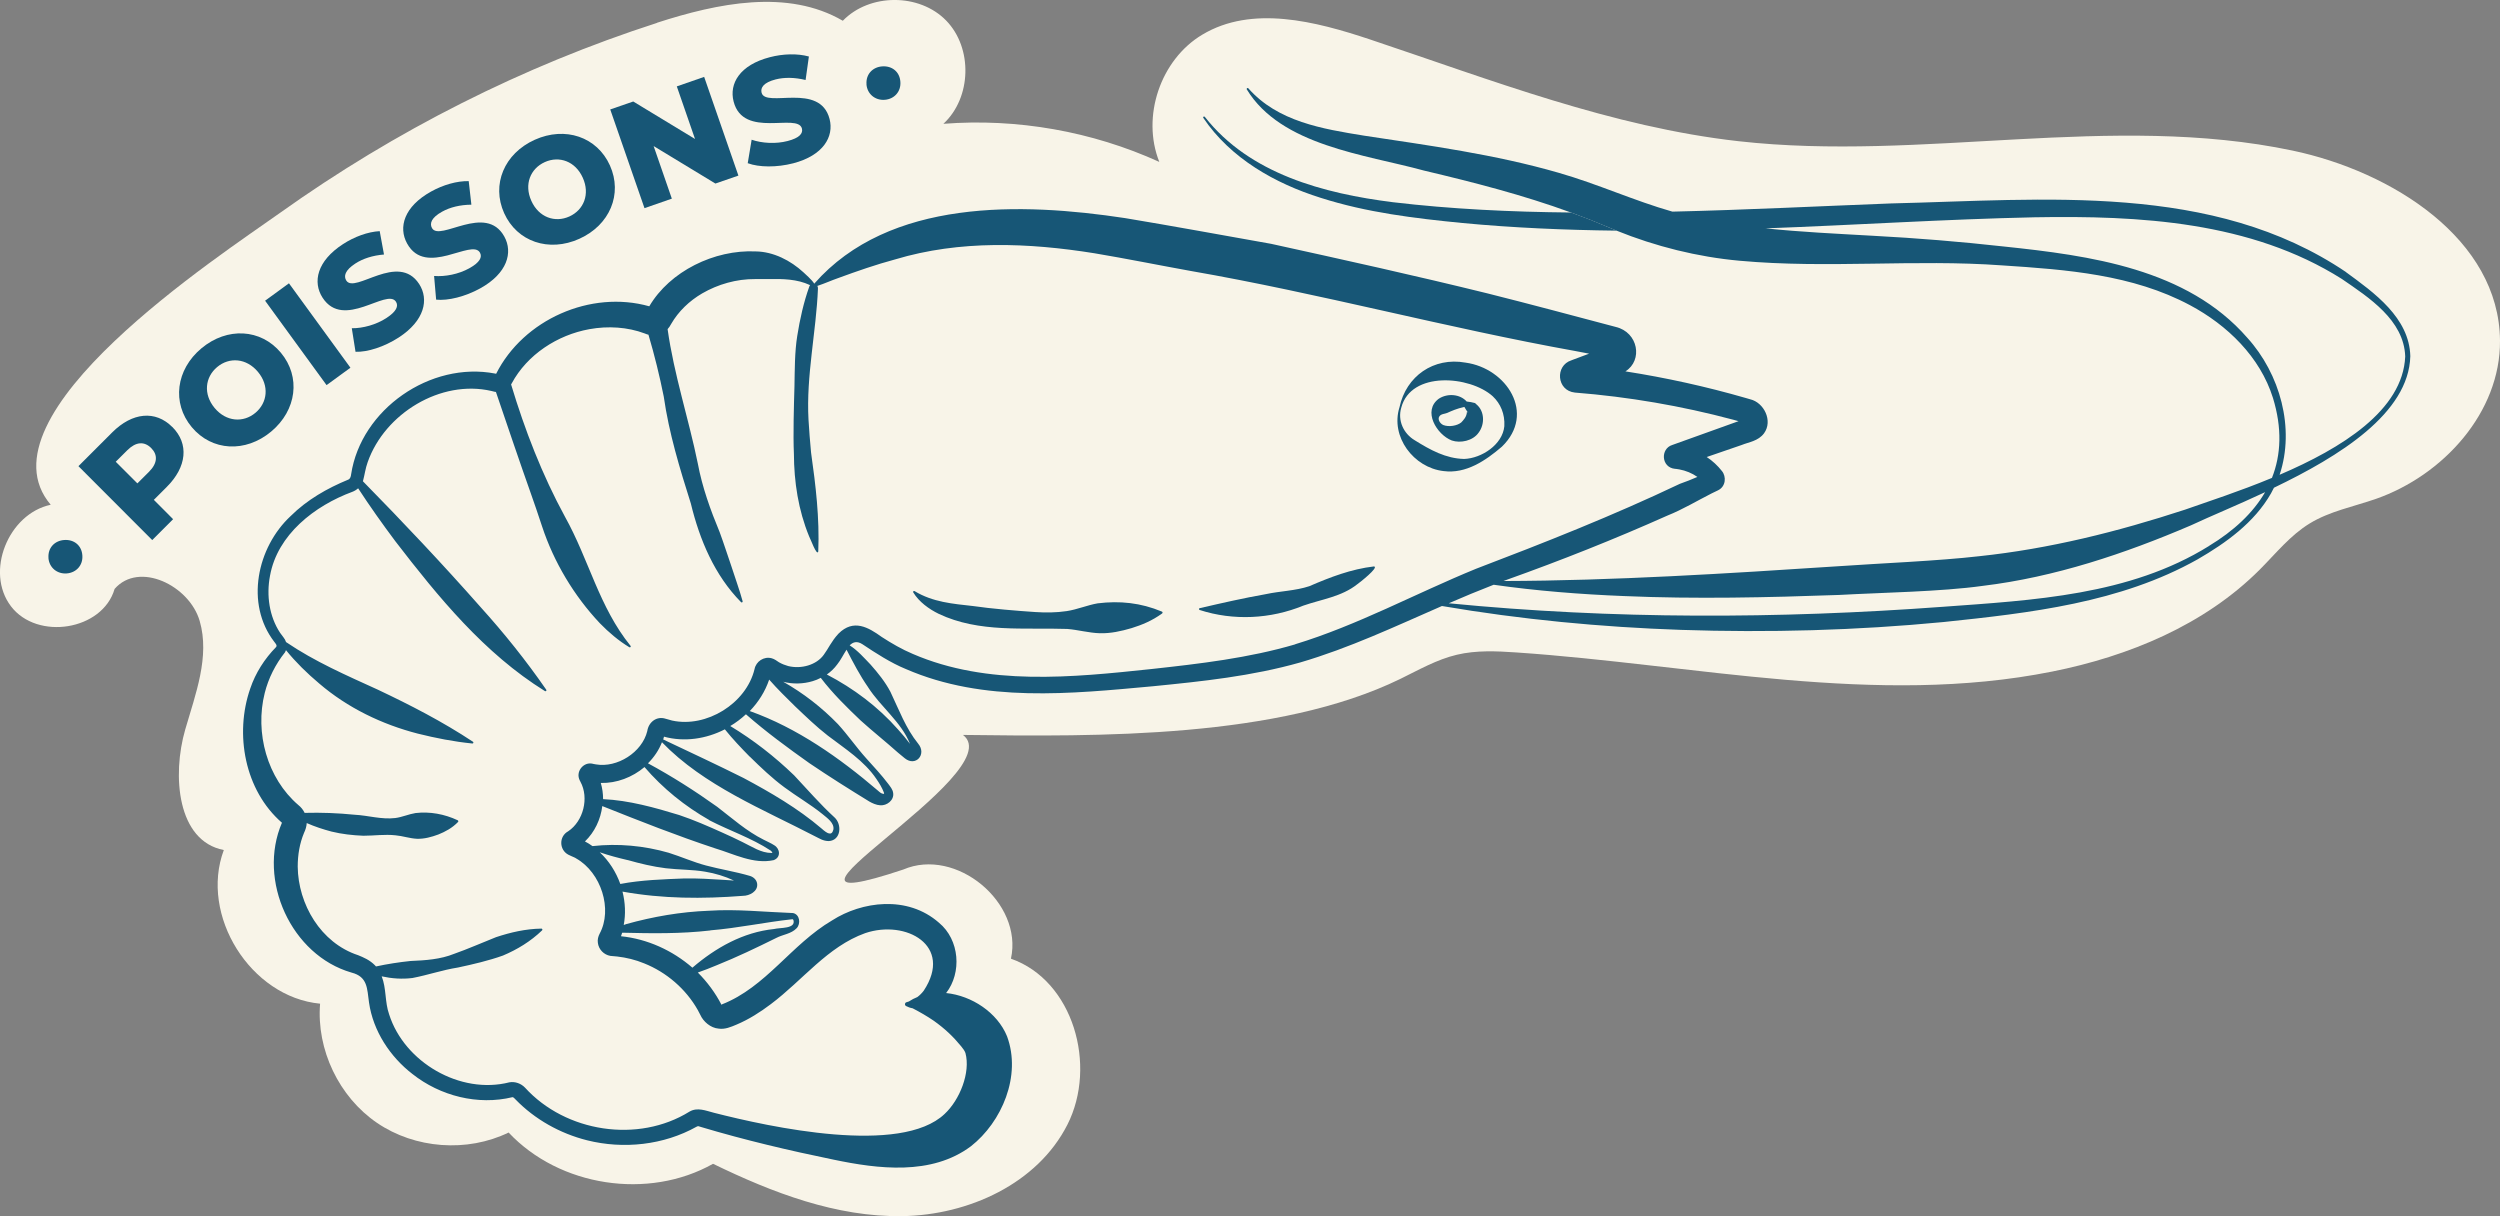 <?xml version="1.0" encoding="UTF-8"?>
<svg id="Calque_2" data-name="Calque 2" xmlns="http://www.w3.org/2000/svg" viewBox="0 0 402.22 195.67">
  <rect x="0" y="0" width="402.22" height="195.67" fill="#808080" stroke="none"/>
  <defs>
    <style>
      .cls-1 {
        fill: #175676;
      }

      .cls-1, .cls-2 {
        stroke-width: 0px;
      }

      .cls-2 {
        fill: #f8f4e8;
      }
    </style>
  </defs>
  <g id="Calque_2-2" data-name="Calque 2">
    <g>
      <path class="cls-2" d="M105.71,3.66c9.78-3.16,21.01-5.49,29.89-.32,4.29-4.44,12.31-4.46,16.62-.04s4.1,12.43-.44,16.62c11.85-.92,23.92,1.21,34.74,6.13-2.91-7.28.18-16.45,6.91-20.47,7.99-4.79,18.19-2.17,27.03.78,19.48,6.51,38.86,14.07,59.27,16.36,29.6,3.32,59.99-4.63,89.13,1.51,15.98,3.37,33.23,14.24,33.36,30.57.09,11.52-9.1,21.67-19.98,25.47-3.59,1.25-7.42,1.97-10.66,3.96-3.1,1.9-5.42,4.81-7.99,7.39-8.9,8.93-21.08,13.96-33.44,16.43-28.3,5.66-57.4-1.12-86.19-3.08-3.2-.22-6.45-.37-9.57.37-3.22.76-6.13,2.44-9.1,3.89-19.65,9.58-48.51,9.29-70.36,9.01,8.1,6.11-38.19,31.17-9.61,21.66,8.49-3.65,19.32,5.31,17.33,14.34,10.04,3.52,13.9,17.19,9.09,26.69-4.81,9.5-15.91,14.56-26.55,14.73s-20.91-3.77-30.47-8.42c-10.41,5.87-24.71,3.68-32.89-5.03-6.67,3.24-15.06,2.62-21.18-1.56-6.12-4.18-9.75-11.78-9.15-19.17-11.18-1.06-19.41-14.2-15.49-24.72-7.53-1.45-8.34-12.02-6.21-19.38,1.66-5.73,3.99-11.74,2.33-17.47s-9.78-9.66-13.69-5.16c-1.94,6.69-12.45,8.34-16.67,2.8-4.22-5.54-.43-14.89,6.39-16.34-12.22-14.41,27.23-40.08,36.92-46.98,18.5-13.19,39.01-23.57,60.64-30.55v-.02Z"/>
      <g>
        <g>
          <path class="cls-1" d="M116.13,161.73s-.1-.02-.13,0l.1-.04s.02.03.03.04Z"/>
          <path class="cls-1" d="M147.14,95.1c2.95,1.79,6.14,2.04,9.46,2.41,2.85.42,7.05.77,9.97.96,1.68.11,3.37.1,5.04-.15,1.68-.25,3.32-.96,4.99-1.25,3.54-.44,6.93-.1,10.34,1.33.12.05.14.22.03.3-1.6,1.16-3.24,1.84-4.92,2.36-1.67.49-3.37.87-5.11.82s-3.5-.55-5.23-.69c-6.94-.24-14.16.65-20.66-2.42-1.62-.79-3.18-1.93-4.12-3.46-.08-.13.08-.3.21-.21h0Z"/>
          <path class="cls-1" d="M193.01,97.85c3.66-.85,7.04-1.62,10.65-2.26,2.31-.5,4.74-.53,7-1.28,3.35-1.45,6.73-2.75,10.4-3.18.88.11-2.4,2.68-2.68,2.86-2.53,2.02-5.74,2.42-8.7,3.45-5.27,2.16-11.23,2.46-16.67.7-.14-.04-.14-.27.01-.3h0Z"/>
          <path class="cls-1" d="M235.78,58.34c-5.12-.92-9.55,2.17-10.62,7.19-1.49,4.72,2.26,9.71,7.09,10.26,3.61.48,6.79-1.7,9.38-3.92,5.52-5.32.78-12.62-5.85-13.53ZM235.56,73.84c-2.95-.07-5.43-1.44-7.95-3.01-1.79-1.06-2.77-3.16-2.17-5.22,1.55-5.97,11.03-5.16,14.71-1.87,1.28,1.2,1.99,2.87,1.88,4.83-.28,2.96-3.65,5.17-6.47,5.27h0Z"/>
          <path class="cls-1" d="M237.54,65.06l-.22-.21c-.45-.12-.89-.21-1.35-.25-1.04-1.18-3.04-1.38-4.47-.46-2.68,1.94-.36,5.79,2.08,6.73,1.38.47,3.39.07,4.32-1.27,1-1.33.98-3.45-.37-4.55h.01ZM236.01,66.24c-.02.83-.59,1.38-.92,1.73-.65.53-1.98.77-2.89.41-.55-.25-.93-.94-.63-1.38.28-.43.85-.39,1.25-.56.75-.33,1.51-.69,2.78-.97.19.34.39.66.63.98l-.22-.21h0Z"/>
          <path class="cls-1" d="M260.08,37.11c-8.28-.1-16.55-.45-24.8-1.23-7.64-.75-15.38-1.68-22.79-4.05-7.35-2.3-14.52-6.37-18.89-12.86-.05-.07-.03-.16.04-.21.07-.04.15-.02.2.04,7.21,9.19,19.15,12.33,30.24,13.73,9.36,1.11,18.99,1.57,28.7,1.66,2.04.74,4.06,1.54,6.08,2.4.41.17.82.34,1.23.51h-.01Z"/>
          <path class="cls-1" d="M377.47,43.79c-21.46-14.51-48.64-11.63-73.22-11.06-11.49.44-23.31,1.04-35.18,1.32-6.13-1.74-12.07-4.47-18.3-6.25-10.24-2.96-20.79-4.38-31.28-5.97-6.73-1.09-13.91-2.25-18.65-7.62-.1-.14-.34.02-.25.17,5.52,9.07,19.04,10.47,28.5,13.06,8.06,1.91,15.94,3.93,23.66,6.75,2.04.74,4.06,1.54,6.08,2.4.41.17.82.34,1.23.51,6.3,2.55,13.06,4.24,19.81,4.85,14.24,1.3,28.11-.28,42.27.75,10.37.68,20.95,1.46,30.2,6.4,6,3.2,11.28,8.31,13.35,14.92,1.49,4.85,1.32,9.13-.16,12.87-5.22,2.17-10.35,3.83-13.99,5.11-10.85,3.55-21.82,6.3-33.12,7.49-6.54.76-16.09,1.15-22.79,1.62-17.65,1.16-36,2.32-53.74,2.37.16-.07.33-.13.51-.19,8.72-3.11,17.41-6.56,25.87-10.34,2.48-.99,4.75-2.37,7.12-3.57l.89-.43.16-.08c1.23-.61,1.33-2.19.6-3.08-.69-.88-1.52-1.65-2.45-2.26,1.96-.68,3.99-1.37,5.61-1.93,1.21-.49,2.67-.63,3.61-1.88,1.47-2.02-.02-4.97-2.23-5.48l-.24-.07-.48-.14c-6.34-1.83-12.82-3.26-19.35-4.28,2.84-1.77,2.08-6.29-1.56-7.15-6.83-1.81-13.76-3.67-20.61-5.39-11.55-2.85-23.19-5.42-34.83-7.98-7.49-1.33-16.03-2.9-23.51-4.14-16.61-2.52-37.93-3.19-50,10.55-.34-.6-1.57-1.66-1.73-1.82-2.08-1.91-4.82-3.33-7.69-3.37-6.65-.31-13.8,3.19-17.12,8.83-9.44-2.66-20.25,2.14-24.64,10.86-.06-.01-.13-.03-.17-.04-10.39-2-21.57,5.75-23.16,16.21-.04.33-.13.73-.47.86-3.38,1.39-6.62,3.24-9.26,5.86-5.41,5.03-7.35,14.11-2.63,20.24.17.23.51.56.29.83-1.85,1.89-3.31,4.16-4.16,6.68-2.55,7.32-.9,16.38,5.1,21.59-3.98,9.25,1.49,21.32,11.2,24.11,2.61.67,2.49,2.56,2.81,4.82.66,4.59,3.4,8.73,6.98,11.49,4.47,3.54,10.53,5.09,16.12,3.73.08.01.18.08.24.14l.22.22c3.12,3.22,7.19,5.49,11.52,6.58,5.86,1.47,12.33.78,17.63-2.19.09-.05.22-.1.31-.07l.46.14c7,2.09,14.12,3.77,21.29,5.24,7.09,1.48,15.71,2.6,22.07-2.16,4.97-3.9,8.16-11.34,5.81-17.69-1.56-3.83-5.68-6.54-9.8-6.96,2.55-3.28,2.18-8.56-1.15-11.31-5.08-4.47-12.43-3.43-17.19-.38-6.59,3.87-10.63,10.74-17.75,13.52l-.07.03s.02.03.03.04c-.03-.02-.1-.02-.13,0l.1-.04c-.94-1.84-2.29-3.67-3.79-5.16,1.02-.35,2.01-.75,2.98-1.15,3.33-1.34,6.44-2.83,9.65-4.42,1.06-.56,2.38-.63,3.28-1.57.67-.72.51-2.2-.59-2.43-4.5-.16-9.04-.67-13.56-.37-4.5.17-8.95.94-13.29,2.15-.13.04-.26.09-.39.14.33-1.75.25-3.6-.2-5.37,6.42,1.16,12.89,1.19,19.39.68,1.02,0,2.46-.71,2.27-1.98-.1-.68-.7-1.1-1.18-1.23-2.34-.69-4.76-1.06-7.04-1.67-2.04-.54-4-1.42-6.01-2.05-3.96-1.14-8.16-1.53-12.26-1.07-.39-.28-.79-.54-1.21-.75,1.56-1.5,2.53-3.56,2.79-5.69,6.07,2.42,11.96,4.75,18.15,6.8,3,.89,6.18,2.6,9.42,1.9,1.23-.46,1.02-1.86.09-2.4-.46-.31-1.21-.63-1.7-.89-2.75-1.37-5.06-3.44-7.47-5.29-3.59-2.56-7.24-4.89-11.14-7,.97-.97,1.75-2.11,2.25-3.39,6.74,6.98,16.28,10.79,24.74,15.19.54.25,1.17.71,2.11.71,1.97-.12,2.14-2.68.92-3.8-2.34-2.14-4.33-4.47-6.5-6.77-3.13-3.02-6.55-5.69-10.28-7.94.91-.54,1.76-1.18,2.52-1.89,3.28,2.87,6.72,5.39,10.2,7.86,3.16,2.14,6.4,4.18,9.66,6.18.45.26,1.12.57,1.73.6,1.06.1,2.27-.8,2.1-1.97-.08-.61-.49-1.05-.79-1.47-1.09-1.44-2.34-2.77-3.54-4.11-1.59-1.76-2.95-3.75-4.57-5.52-2.59-2.67-5.55-4.97-8.79-6.8,1.55.4,3.21.36,4.74-.1.45-.13.88-.31,1.3-.53,1.94,2.54,4.18,4.73,6.42,6.86,1.89,1.71,4.08,3.45,6,5.17.27.23.81.67,1.09.9,1.76,1.44,3.58-.63,2.17-2.33-2.02-2.5-3.1-5.48-4.47-8.35-.85-1.61-1.99-3.02-3.19-4.38-1.05-1.09-2.09-2.29-3.37-3.1.54-.54,1.17-.74,2.04-.19,2.11,1.41,4.59,3.02,7,4,12.57,5.46,26.54,3.98,39.75,2.77,7.97-.79,15.91-1.62,23.7-3.83,7.92-2.32,15.31-5.81,22.8-9.08,12.7,2.17,25.58,3.4,38.47,3.84,14.08.47,28.2.09,42.21-1.26,13.93-1.46,28.46-3.09,40.9-10.09,4.57-2.64,9.12-5.91,11.8-10.6.17-.31.33-.61.48-.92,10.51-5.05,21.69-11.95,21.94-21.16-.16-6.21-5.81-10.21-10.37-13.54l.05.02ZM114.3,149.68c4.43-.36,8.81-1.32,13.22-1.79h0s.09.04.13.13c.42,1.45-2.11,1.19-3.13,1.45-4.95.51-9.39,3.01-13.12,6.22-3.22-2.79-7.25-4.63-11.49-5.06.07-.19.13-.38.19-.57,4.68.12,9.45.19,14.19-.36v-.02ZM100.98,138.37c2.02.57,4.03,1.06,6.13,1.32,2.09.25,4.25.2,6.32.55,1.62.27,3.19.74,4.66,1.43-.55-.04-1.09-.08-1.63-.11-2.1-.13-4.2-.26-6.3-.23-3.4.14-6.96.24-10.36.89-.69-1.93-1.82-3.71-3.31-5.1,1.5.52,2.99.91,4.49,1.26h0ZM114.09,131.95c3.28,1.7,6.8,2.86,9.89,4.89.19.15.31.36.28.39-.04,0,0-.02-.14,0-1.67,0-3.09-.99-4.64-1.74-1.1-.56-2.22-1.06-3.34-1.57-2.25-1.01-4.51-2-6.86-2.79-3.92-1.2-8.11-2.37-12.25-2.56,0-.88-.12-1.76-.37-2.6,2.55.06,5.08-.91,7.03-2.56,2.95,3.43,6.5,6.3,10.43,8.53h-.03ZM120.64,121.74c1.76,1.73,3.56,3.45,5.55,4.92,1.99,1.48,4.18,2.74,6.1,4.29.79.66,1.98,1.45,1.79,2.53-.26,1.03-.94.68-1.91-.19-3.8-3.24-8.18-5.79-12.56-8.13-4.29-2.14-8.54-4.12-12.91-6.19.05-.15.1-.3.13-.45,3.28.9,6.79.36,9.79-1.18,1.25,1.56,2.62,2.99,4,4.4h.02ZM127.94,113.66c1.7,1.61,3.38,3.24,5.23,4.68,2.77,2.12,5.86,4.05,7.84,7,.46.66.94,1.46,1.21,2.2.05.2-.02.24-.04.18-.38,0-.62-.25-.97-.55-6.12-5.23-12.96-10.06-20.58-12.77,1.39-1.44,2.48-3.16,3.12-5.06,1.35,1.54,2.78,2.93,4.2,4.33h0ZM139.67,110.58c2.04,3.18,5.32,5.55,6.74,9.1-.6-.8-1.27-1.59-1.92-2.31-3.24-3.68-7.15-6.6-11.46-8.85.63-.44,1.2-.98,1.66-1.61.56-.68,1.01-1.63,1.51-2.38,1.07,2.07,2.14,4.14,3.47,6.04h0ZM208.38,103.67c-7.47,2.2-15.36,3.12-23.13,3.97-12.74,1.35-26.37,2.76-38.39-2.43-1.7-.71-3.45-1.72-5-2.73-2.18-1.57-4.54-2.94-6.95-.54-1.15,1.23-1.68,2.49-2.37,3.4-1.17,1.65-3.64,2.34-5.73,1.82-.51-.14-1.01-.34-1.47-.6-.35-.24-.76-.54-1.18-.65-1.24-.35-2.52.5-2.76,1.73-1.34,5.58-7.77,9.49-13.26,8.29l-.82-.23-.22-.06c-1.45-.48-2.75.54-2.96,1.98-.83,3.44-4.86,5.95-8.26,5.36l-.39-.07-.17-.04c-1.35-.31-2.59,1.09-2.16,2.4.04.16.16.37.19.43l.04.08c1.41,2.59.47,6.33-1.97,7.96-1.53.83-1.46,3.01.04,3.78l.54.25c.25.12.51.2.73.36,3.97,2.26,5.88,8.15,3.74,12.1-.23.44-.36.96-.28,1.46.13,1.07.97,1.92,2.01,2.1l1.1.1c1.48.17,2.95.53,4.33,1.1,3.61,1.44,6.72,4.12,8.63,7.5l.41.78c.47,1.08,1.66,2.12,2.94,2.22,1.01.16,1.98-.26,2.88-.64,1.98-.83,3.84-2.02,5.52-3.29,5.15-3.86,9.12-9.25,15.19-11.43,6.55-2.22,14.21,1.99,9.42,9.26-.28.37-.62.72-1.02,1.02-.48.19-.94.43-1.38.72-.12.04-.24.08-.36.11-.1.02-.18.07-.22.17-.09.16-.03.36.13.45.33.17.68.3,1.06.36,1.21.63,2.31,1.26,3.42,2.02,1.79,1.28,3.1,2.52,4.4,4.11.36.48.51.62.68,1.07.84,3.13-.91,7.53-3.35,9.8-7.04,6.71-28.1,2.12-37.12-.19-1.3-.33-2.64-.93-3.92-.19-8.27,5.14-19.93,3.33-26.46-3.84-.63-.67-1.59-1.03-2.52-.87-7.91,2.02-16.9-3.22-19.35-10.92-.71-1.99-.43-4.18-1.2-6.13,1.62.36,3.29.48,4.94.27,2.47-.47,4.85-1.3,7.34-1.69,2.39-.51,4.92-1.1,7.22-1.92,2.32-.98,4.46-2.28,6.31-4.06.1-.1.02-.28-.11-.28-2.55.04-4.95.6-7.31,1.38-1.94.77-4.7,1.97-6.71,2.67-2.25.91-4.65,1.06-7.04,1.16-1.88.2-3.71.48-5.56.88-.04-.06-.1-.11-.15-.17-.87-.89-1.89-1.3-2.72-1.64-6.03-1.98-9.65-8.22-9.72-14.24,0-1.88.3-3.72,1.01-5.43.24-.5.41-1.03.44-1.59,1.29.57,2.63,1.01,3.99,1.37,1.67.41,3.39.6,5.12.67,1.72,0,3.45-.26,5.17-.07,1.15.1,2.31.51,3.48.56,1.16.03,2.3-.28,3.41-.69,1.12-.45,2.24-1.04,3.2-2.04.04-.1,0-.21-.08-.25-2.14-1-4.47-1.43-6.79-1.16-1.07.17-2.15.66-3.25.8-2.2.27-4.37-.42-6.55-.53-2.71-.27-5.31-.37-8.04-.3-.23-.49-.59-.93-1.01-1.26-5.02-4.31-7.02-11.63-5.41-18.02.6-2.39,1.73-4.63,3.27-6.56.06-.11.11-.22.15-.34,1.58,1.95,3.4,3.73,5.34,5.36,4.57,3.92,10.09,6.58,15.87,8.07,2.88.72,5.79,1.29,8.78,1.59.16.02.22-.2.1-.28-4.91-3.25-10.07-5.9-15.31-8.38-5.06-2.31-10.12-4.5-14.77-7.66-.09-.28-.23-.54-.42-.77-.14-.18-.37-.51-.53-.71-1.75-2.64-2.23-6.04-1.63-9.18,1.19-6.64,7.19-11.27,13.24-13.51.35-.13.66-.32.94-.57,1.89,2.9,3.9,5.73,5.98,8.51,6.94,9.01,14.3,18.04,24.08,24.12.14.09.3-.09.21-.22-3.28-4.74-6.77-9.09-10.59-13.32-6.07-6.88-12.48-13.67-18.91-20.22.28-1.03.4-2.08.77-3.09,2.75-7.81,11.75-13.32,19.9-11.44l.28.07c.14.04.3.08.45.09h0c1.43,4.23,4.3,12.65,5.49,15.97.68,1.88,1.3,3.77,1.94,5.68,1.88,5.7,5.12,11.14,9.29,15.56,1.43,1.47,3.01,2.81,4.74,3.86.14.09.31-.1.2-.22-5.07-6.25-6.7-13.88-10.56-20.79-3.67-6.74-6.45-13.93-8.66-21.27.04-.05.07-.11.1-.17,2.49-4.64,7.36-7.79,12.48-8.72,3.03-.55,6.16-.35,8.93.69.19.08.39.16.59.2.97,3.28,1.79,6.6,2.46,9.95.84,5.88,2.57,11.55,4.36,17.21,1.41,5.82,3.81,11.54,8.08,15.87.1.12.3,0,.25-.15-.54-1.96-1.22-3.77-1.81-5.63-.62-1.79-1.22-3.69-1.88-5.47-1.48-3.57-2.81-7.24-3.52-11.06-1.48-7.24-3.83-14.28-4.86-21.62.23-.25.41-.52.57-.83,1.18-2.04,2.93-3.71,4.98-4.91,2.55-1.48,5.55-2.34,8.54-2.31h2.24c2.18-.05,4.51,0,6.54.95.02,0,.04.01.06.02-.06.07-.11.15-.14.25-.91,2.56-1.5,5.22-1.93,7.91-.42,2.58-.4,5.52-.45,8.12-.09,3.06-.23,7.81-.09,10.84.02,4.55.71,9.08,2.45,13.31.16.22,1.23,3.26,1.47,2.43.22-5.36-.41-10.64-1.16-15.93-.13-1.31-.34-3.95-.41-5.27-.39-7.08,1.23-14.05,1.52-21.11,0-.16-.02-.31-.1-.42,1.18-.39,2.27-.89,3.4-1.28,2.97-1.09,6.07-2.17,9.13-2.99,10.41-3.13,21.41-2.69,32.08-.98,5.02.84,10.46,1.94,15.45,2.84,20.76,3.61,41.16,9.16,61.92,12.89.35.07,1.24.24,2.19.42l-2.62.98-.23.09c-2.65.83-2.41,4.88.57,5.19,8.6.68,17.14,2.14,25.48,4.37l.84.23-.75.27c-2.98,1.07-6.92,2.49-9.91,3.56-1.94.6-1.8,3.63.45,3.84h.1l.19.03.39.06c1.03.19,2.04.6,2.91,1.21-.92.41-1.87.77-2.82,1.11-10.69,5.09-21.75,9.46-32.8,13.67-9.75,3.99-19.07,9.09-29.09,12.14v.02ZM355.39,87.85c-12.78,7.94-28.23,8.71-42.87,9.78-26.46,1.95-53.01,2.02-79.43-.57,2.38-1.03,4.79-2.04,7.22-2.98,6.95.99,13.96,1.54,20.98,1.82,11.52.5,23.08.23,34.6-.18,6.82-.38,16.39-.52,23.1-1.46,11.6-1.4,22.87-5.18,33.51-9.74,3.11-1.46,7.41-3.22,11.93-5.34-1.95,3.36-5.05,6.25-9.04,8.66h0ZM366.76,76.39c2.51-7.49.07-16.25-5.2-22.05-9.71-11.14-25.35-13.22-39.15-14.68-7.01-.78-14.08-1.36-21.12-1.73-5.81-.33-11.55-.6-17.23-1.19,14.46-.53,28.87-1.47,43.26-1.78,16.9-.3,34.78.66,49.44,9.91,4.38,3.01,10.01,6.62,10.21,12.48-.37,8.69-10.27,14.78-20.22,19.04h.01Z"/>
        </g>
        <g>
          <g>
            <path class="cls-1" d="M27.73,68.7c2.7,2.7,2.34,6.42-.91,9.65l-2.07,2.07,3.1,3.11-3.36,3.36-11.87-11.89,5.43-5.43c3.24-3.24,6.96-3.59,9.67-.87h.01ZM24.33,72.09c-1.1-1.1-2.44-1.05-3.84.34l-1.87,1.86,3.48,3.48,1.87-1.86c1.39-1.39,1.44-2.73.36-3.82Z"/>
            <path class="cls-1" d="M30.85,68.72c-3.23-3.87-2.56-9.25,1.57-12.69s9.54-3.15,12.77.72,2.56,9.25-1.57,12.69c-4.13,3.44-9.54,3.15-12.77-.72ZM41.5,59.83c-1.86-2.23-4.61-2.41-6.56-.78-1.95,1.63-2.27,4.36-.41,6.59,1.86,2.23,4.61,2.41,6.56.78s2.27-4.36.41-6.59Z"/>
            <path class="cls-1" d="M42.65,48.38l3.84-2.8,9.89,13.58-3.84,2.8-9.89-13.58Z"/>
            <path class="cls-1" d="M57.2,56.6l-.6-3.79c1.78.02,3.92-.57,5.55-1.63,1.65-1.07,2-1.95,1.55-2.64-1.45-2.24-8.41,4.59-11.8-.64-1.63-2.52-.91-5.9,3.28-8.62,1.83-1.19,4-1.99,5.91-2.09l.69,3.76c-1.82.15-3.38.65-4.61,1.45-1.67,1.08-1.91,2.04-1.45,2.75,1.4,2.15,8.35-4.64,11.72.55,1.59,2.46.9,5.88-3.29,8.6-2.32,1.5-5.02,2.37-6.95,2.3h0Z"/>
            <path class="cls-1" d="M70.17,48.22l-.33-3.82c1.78.14,3.95-.29,5.65-1.23,1.72-.95,2.13-1.81,1.73-2.52-1.29-2.33-8.71,3.99-11.72-1.47-1.45-2.62-.49-5.95,3.87-8.37,1.91-1.06,4.13-1.71,6.04-1.67l.43,3.79c-1.82.02-3.42.41-4.7,1.12-1.74.96-2.05,1.9-1.64,2.64,1.24,2.25,8.65-4.04,11.64,1.37,1.42,2.56.48,5.93-3.89,8.34-2.41,1.33-5.17,2.01-7.09,1.81h.01Z"/>
            <path class="cls-1" d="M81.11,34.29c-2.07-4.6.02-9.59,4.92-11.8,4.9-2.21,10.03-.47,12.1,4.13,2.07,4.6-.02,9.59-4.92,11.8-4.9,2.21-10.03.47-12.1-4.13h0ZM93.76,28.59c-1.19-2.65-3.79-3.56-6.11-2.51s-3.36,3.59-2.16,6.24c1.19,2.65,3.79,3.56,6.11,2.51,2.32-1.05,3.36-3.59,2.16-6.24Z"/>
            <path class="cls-1" d="M113.29,12.37l5.51,15.88-3.7,1.28-9.94-6.03,2.93,8.46-4.4,1.53-5.51-15.88,3.7-1.28,9.94,6.03-2.93-8.46,4.4-1.53h0Z"/>
            <path class="cls-1" d="M120.3,26.26l.63-3.78c1.69.58,3.9.7,5.78.21,1.91-.49,2.51-1.22,2.31-2.01-.67-2.58-9.43,1.7-10.99-4.34-.75-2.9,1-5.89,5.84-7.14,2.11-.55,4.42-.62,6.27-.11l-.53,3.78c-1.77-.43-3.41-.45-4.83-.09-1.93.5-2.46,1.33-2.25,2.14.64,2.49,9.39-1.76,10.94,4.23.73,2.83-1.01,5.86-5.84,7.12-2.67.69-5.51.66-7.32-.01h0Z"/>
          </g>
          <path class="cls-1" d="M7.8,89.76c-.12-1.63,1-2.77,2.53-2.88,1.56-.11,2.81.85,2.92,2.48.12,1.58-.98,2.79-2.53,2.9-1.53.11-2.81-.93-2.93-2.51h.01Z"/>
          <path class="cls-1" d="M139.41,13.56c-.12-1.63,1-2.77,2.53-2.88,1.56-.11,2.81.85,2.92,2.48.12,1.58-.98,2.79-2.53,2.9-1.53.11-2.81-.93-2.93-2.51h0Z"/>
        </g>
      </g>
    </g>
  </g>
</svg>